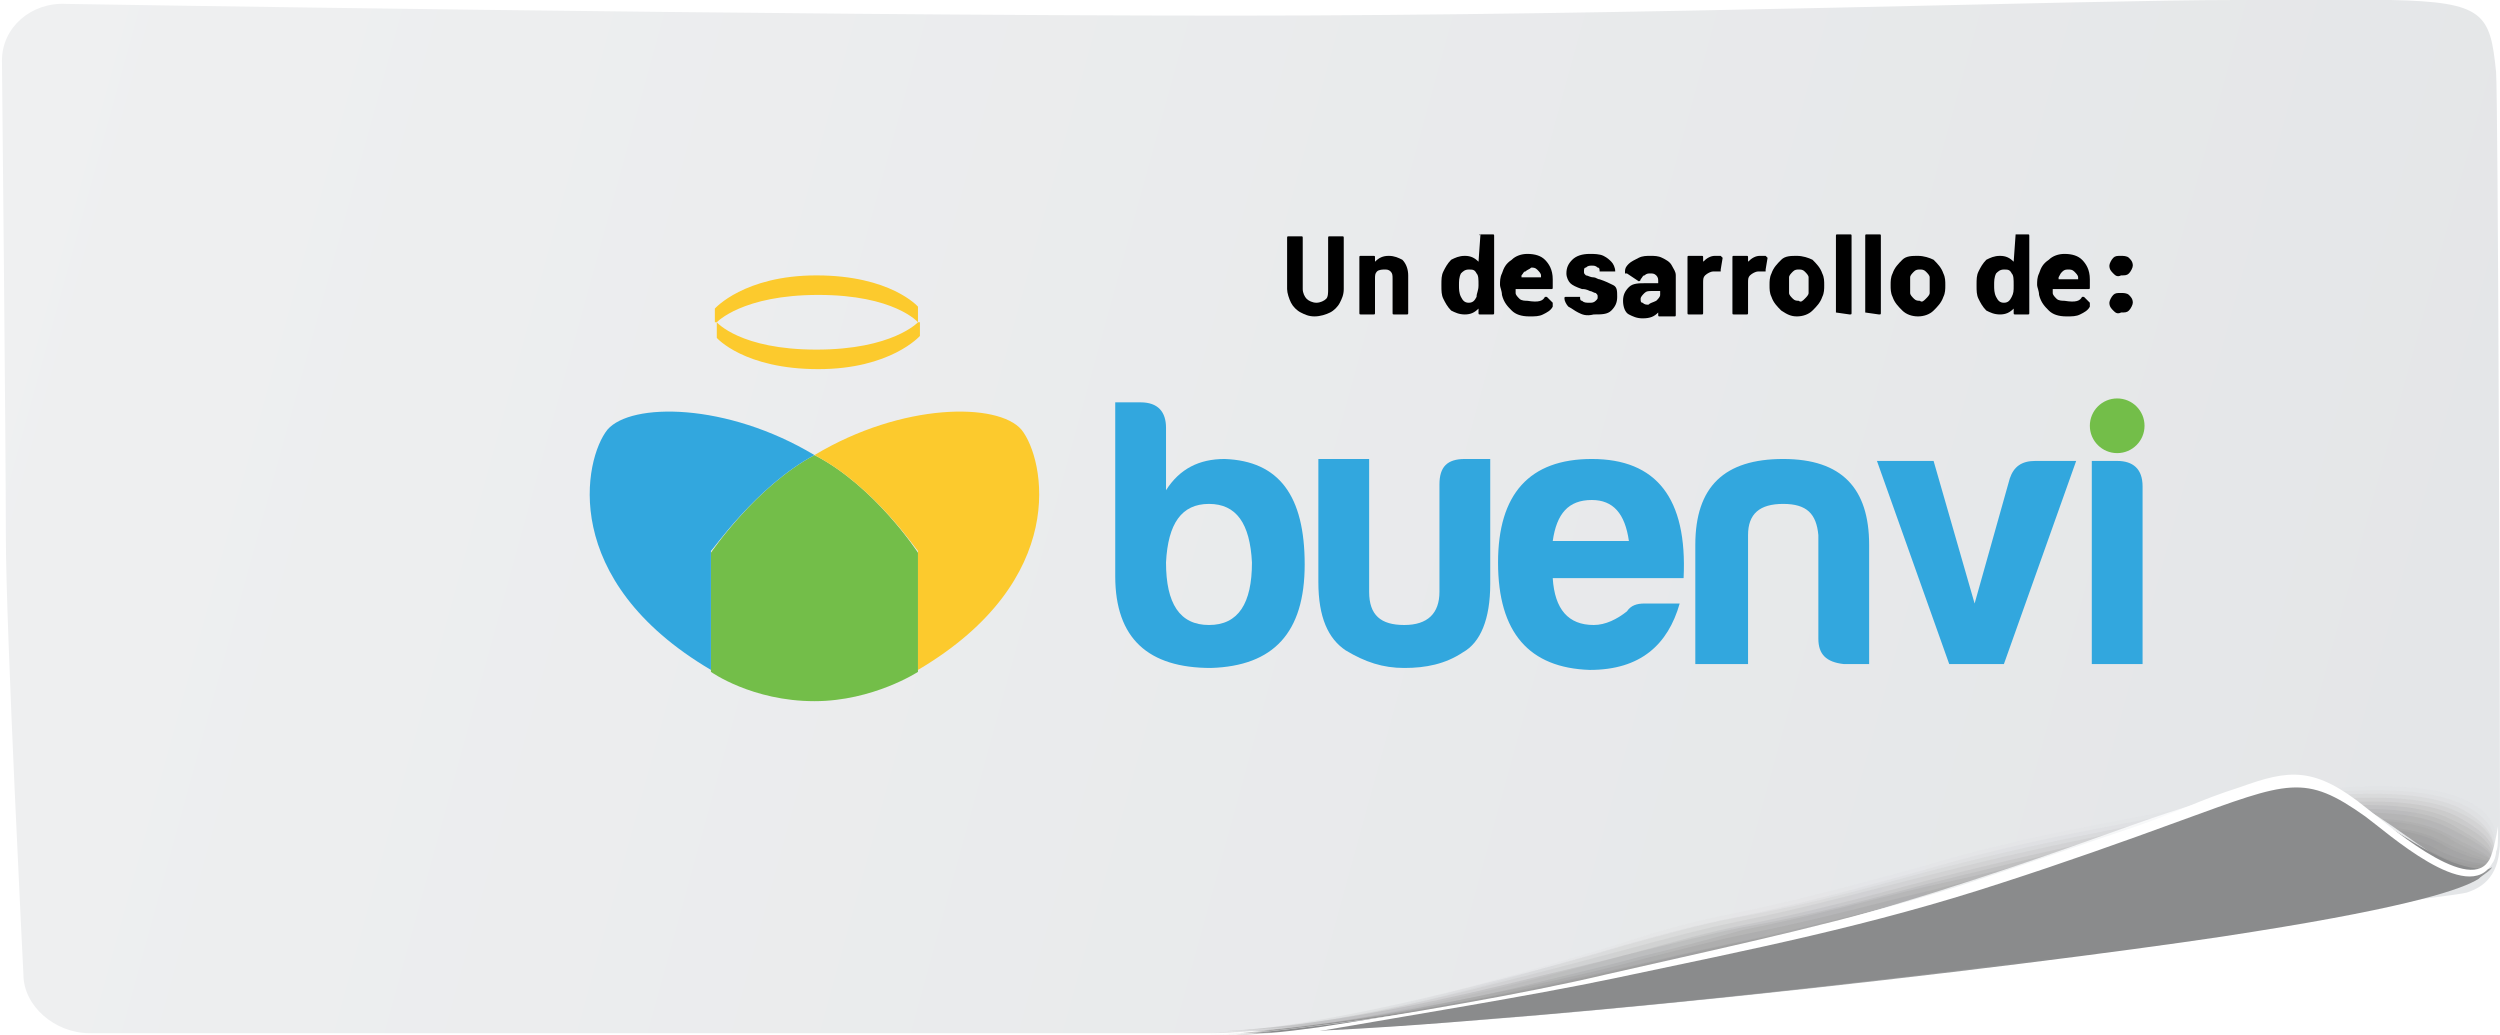 <?xml version="1.0" encoding="utf-8"?>
<!-- Generator: Adobe Illustrator 25.4.1, SVG Export Plug-In . SVG Version: 6.00 Build 0)  -->
<svg version="1.1" id="Capa_1" xmlns="http://www.w3.org/2000/svg" xmlns:xlink="http://www.w3.org/1999/xlink" x="0px" y="0px"
	 viewBox="0 0 128 53" style="enable-background:new 0 0 128 53;" xml:space="preserve">
<style type="text/css">
	.st0{fill:#F45197;}
	.st1{fill:#F32735;}
	.st2{fill:#D50057;}
	.st3{fill:#FF6B00;}
	.st4{fill:#B8BE14;}
	.st5{fill:#789C4A;}
	.st6{fill:#5F6638;}
	.st7{fill:#D41C59;}
	.st8{fill:none;stroke:#D41C59;stroke-width:3;stroke-miterlimit:10;}
	.st9{fill:none;stroke:#D41C59;stroke-width:2;stroke-miterlimit:10;}
	.st10{fill:url(#SVGID_1_);}
	.st11{opacity:0;fill:#CBCBCC;}
	.st12{opacity:6.250000e-02;fill:url(#SVGID_00000141446712533113569340000013315968103721964703_);}
	.st13{opacity:0.125;fill:url(#SVGID_00000145037123799006276420000012717495869778513845_);}
	.st14{opacity:0.188;fill:url(#SVGID_00000098210978681520730140000002192245549910487185_);}
	.st15{opacity:0.25;fill:url(#SVGID_00000134952511177653100980000008937975711881567123_);}
	.st16{opacity:0.312;fill:url(#SVGID_00000136379487347627807460000000997057492005189800_);}
	.st17{opacity:0.375;fill:url(#SVGID_00000020387510090099342460000010052663887779652785_);}
	.st18{opacity:0.438;fill:url(#SVGID_00000087401303021528077920000001628259410004702389_);}
	.st19{opacity:0.5;fill:url(#SVGID_00000029037910874604517580000017894499570563143582_);}
	.st20{opacity:0.562;fill:url(#SVGID_00000124868511414077882900000007577983410243494290_);}
	.st21{opacity:0.625;fill:url(#SVGID_00000132071674355716738360000007359226240336053915_);}
	.st22{opacity:0.688;fill:url(#SVGID_00000021839935396590569680000007855707814012959417_);}
	.st23{opacity:0.75;fill:url(#SVGID_00000160897624153680478200000006361642323170957193_);}
	.st24{opacity:0.812;fill:url(#SVGID_00000178163102658229575760000011583107081268016564_);}
	.st25{opacity:0.875;fill:url(#SVGID_00000078749302041195635900000003516321899645137550_);}
	.st26{opacity:0.938;fill:url(#SVGID_00000019656998371779119680000009914354488772959896_);}
	.st27{fill:url(#SVGID_00000001665878423357226630000000435962526103058341_);}
	.st28{fill:url(#SVGID_00000118383527692506372320000001675824113106257299_);}
	.st29{filter:url(#Adobe_OpacityMaskFilter);}
	.st30{filter:url(#Adobe_OpacityMaskFilter_00000147906981708300053650000005944948859531300278_);}
	
		.st31{mask:url(#SVGID_00000128477129398342615130000010265995113065283463_);fill:url(#SVGID_00000008848362624932638130000002330324209301591992_);}
	.st32{fill:url(#SVGID_00000091007347419703337540000014373450902024520618_);}
	.st33{fill:#FFFFFF;}
	.st34{fill:#73BE49;}
	.st35{fill:#32A7DE;}
	.st36{fill:#FCCA2D;}
</style>
<g>
	<g>
		<linearGradient id="SVGID_1_" gradientUnits="userSpaceOnUse" x1="148.548" y1="49.623" x2="-1.77" y2="8.367">
			<stop  offset="0" style="stop-color:#E2E4E6"/>
			<stop  offset="1" style="stop-color:#EFF0F1"/>
		</linearGradient>
		<path class="st10" d="M126.3,45.7c-0.7,0.3-58.9,7.1-62.7,7.1c-0.1,0-0.8,0.1-1.6,0.1c-7.5,0-57.4,0-57.4,0c-1.8,0-3.4-1.4-3.4-3
			c0,0-0.9-17.8-0.9-22.4S0.1,3.1,0.1,3.1c0-1.7,1.5-3,3.3-2.9c0,0,36.3,0.6,59.7,0.6c20.7,0,43.5-0.8,51.4-0.8c2.9,0,6-0.1,7.9,0
			c4.8,0.1,5.1,0.7,5.4,3.7C127.9,5,128,35.5,128,43C128,44.8,127.2,45.4,126.3,45.7z"/>
		<g>
			<path class="st11" d="M107.5,41.9c-8.2,1.5-11.9,3.3-19.1,4.6c-3,0.6-7.5,2.1-12.3,3.5c-4.9,1.4-10.1,2.7-14.8,2.9
				c0.5,0,1.7-0.1,3.4-0.1c5.8-0.5,17.9-2,29-3.4c11.2-1.4,21.4-2.6,23.4-2.8c3.4-0.2,6.6-0.9,9-1.4c1.2-0.3,1.6-1,1.8-1.7
				C128.9,37.7,114.8,40.6,107.5,41.9z"/>
			
				<linearGradient id="SVGID_00000034786216216395120090000002044442607272925314_" gradientUnits="userSpaceOnUse" x1="-3.528" y1="45.738" x2="64.753" y2="45.738" gradientTransform="matrix(0.952 3.703750e-02 -0.104 0.978 70.437 0.846)">
				<stop  offset="0" style="stop-color:#C6C6C7"/>
				<stop  offset="1" style="stop-color:#C8C8C9"/>
			</linearGradient>
			<path style="opacity:6.250000e-02;fill:url(#SVGID_00000034786216216395120090000002044442607272925314_);" d="M127.8,43.6
				c0.2-1.2-0.4-2.1-1.5-2.6c-3.6-1.8-13.1,0.1-18.8,1.2c-3.7,0.7-6.6,1.4-9.2,2.2c-3,0.8-5.8,1.6-9.7,2.4c-1.6,0.3-3.5,0.8-5.6,1.5
				c-2,0.6-4.3,1.3-6.6,1.9c-4.8,1.4-10,2.6-14.8,2.8c0.5,0,1.7-0.1,3.3-0.1c4.1-0.4,11.3-1.2,19-2.1c3.2-0.4,6.5-0.8,9.7-1.2
				c11-1.4,21.2-2.6,23.2-2.8c3.5-0.2,6.7-0.9,9.1-1.4c0.1,0,0.3-0.1,0.4-0.1C127.2,44.8,127.6,44.2,127.8,43.6z"/>
			
				<linearGradient id="SVGID_00000012440530954574973820000005402902673671863942_" gradientUnits="userSpaceOnUse" x1="-73.846" y1="50.373" x2="-4.345" y2="50.373" gradientTransform="matrix(0.904 7.407500e-02 -0.208 0.955 140.875 1.692)">
				<stop  offset="0" style="stop-color:#C0C0C1"/>
				<stop  offset="1" style="stop-color:#C5C5C6"/>
			</linearGradient>
			<path style="opacity:0.125;fill:url(#SVGID_00000012440530954574973820000005402902673671863942_);" d="M127.7,43.6
				c0.2-1.1-0.5-1.9-1.6-2.4c-3.6-1.8-12.8,0.1-18.6,1.2c-3.7,0.7-6.5,1.4-9.2,2.2c-2.9,0.8-5.7,1.6-9.6,2.4
				c-1.6,0.3-3.5,0.8-5.6,1.4c-2,0.6-4.2,1.2-6.6,1.9c-4.7,1.3-9.9,2.5-14.7,2.7c0.5,0,1.7-0.1,3.3-0.1c4.1-0.4,11.2-1.2,18.9-2.1
				c3.2-0.4,6.5-0.8,9.7-1.2c10.9-1.4,20.9-2.6,23-2.8c3.6-0.2,6.9-0.9,9.2-1.4c0.1,0,0.3-0.1,0.4-0.1
				C127.1,44.9,127.5,44.3,127.7,43.6z"/>
			
				<linearGradient id="SVGID_00000044157029584110940980000000996551589403250846_" gradientUnits="userSpaceOnUse" x1="-148.32" y1="61.307" x2="-78.237" y2="61.307" gradientTransform="matrix(0.855 0.111 -0.312 0.933 211.312 2.538)">
				<stop  offset="0" style="stop-color:#BBBBBC"/>
				<stop  offset="1" style="stop-color:#C2C2C2"/>
			</linearGradient>
			<path style="opacity:0.188;fill:url(#SVGID_00000044157029584110940980000000996551589403250846_);" d="M127.7,43.7
				c0.1-1-0.6-1.7-1.7-2.3c-3.6-1.8-12.5,0-18.5,1.2c-3.6,0.7-6.4,1.4-9.1,2.1c-2.9,0.8-5.7,1.6-9.6,2.3c-1.6,0.3-3.4,0.8-5.6,1.4
				c-2,0.6-4.2,1.2-6.6,1.8c-4.7,1.2-9.9,2.4-14.6,2.7c0.5,0,1.7-0.1,3.3-0.2c4-0.4,11.1-1.1,18.7-2.1c3.2-0.4,6.4-0.8,9.6-1.2
				c10.8-1.4,20.7-2.6,22.8-2.8c3.7-0.2,7-0.9,9.3-1.4c0.1,0,0.3-0.1,0.4-0.1C127,44.9,127.5,44.3,127.7,43.7z"/>
			
				<linearGradient id="SVGID_00000128459183844102841820000008075069164417334413_" gradientUnits="userSpaceOnUse" x1="-224.904" y1="79.222" x2="-155.007" y2="79.222" gradientTransform="matrix(0.807 0.148 -0.416 0.911 281.749 3.384)">
				<stop  offset="0" style="stop-color:#B5B5B6"/>
				<stop  offset="1" style="stop-color:#BFBFBF"/>
			</linearGradient>
			<path style="opacity:0.25;fill:url(#SVGID_00000128459183844102841820000008075069164417334413_);" d="M127.7,43.7
				c0.1-0.9-0.7-1.6-1.8-2.1c-3.5-1.8-12.3,0-18.4,1.2c-3.5,0.7-6.4,1.4-9.1,2.1c-2.8,0.7-5.6,1.5-9.5,2.3c-1.5,0.3-3.4,0.8-5.6,1.4
				c-1.9,0.5-4.1,1.1-6.5,1.7c-4.6,1.2-9.8,2.3-14.5,2.6c0.5,0,1.7-0.1,3.2-0.2c4-0.3,11-1.1,18.5-2c3.1-0.4,6.3-0.8,9.5-1.2
				c10.7-1.4,20.5-2.6,22.6-2.8c3.7-0.3,7.1-0.9,9.4-1.4c0.1,0,0.3-0.1,0.4-0.1C126.9,44.9,127.4,44.4,127.7,43.7z"/>
			
				<linearGradient id="SVGID_00000041279733181058505810000012934379449289191083_" gradientUnits="userSpaceOnUse" x1="-300.952" y1="104.414" x2="-232.102" y2="104.414" gradientTransform="matrix(0.759 0.185 -0.52 0.888 352.187 4.23)">
				<stop  offset="0" style="stop-color:#B0B0B1"/>
				<stop  offset="1" style="stop-color:#BBBBBC"/>
			</linearGradient>
			<path style="opacity:0.312;fill:url(#SVGID_00000041279733181058505810000012934379449289191083_);" d="M127.7,43.8
				c0-0.8-0.8-1.4-1.9-2c-3.5-1.8-12,0-18.2,1.2c-3.4,0.7-6.3,1.4-9,2.1c-2.7,0.7-5.5,1.5-9.5,2.3c-1.5,0.3-3.4,0.8-5.5,1.4
				c-1.9,0.5-4.1,1.1-6.5,1.7c-4.6,1.1-9.7,2.2-14.4,2.5c0.5,0,1.7-0.1,3.2-0.2c4-0.3,10.9-1.1,18.4-2c3.1-0.4,6.3-0.8,9.4-1.2
				c10.6-1.3,20.3-2.6,22.4-2.8c3.8-0.3,7.3-0.9,9.6-1.4c0.1,0,0.3-0.1,0.4-0.1C126.8,45,127.4,44.4,127.7,43.8z"/>
			
				<linearGradient id="SVGID_00000045609646896380206670000016751990656505621173_" gradientUnits="userSpaceOnUse" x1="-373.426" y1="136.651" x2="-306.536" y2="136.651" gradientTransform="matrix(0.711 0.222 -0.624 0.866 422.624 5.076)">
				<stop  offset="0" style="stop-color:#AAAAAB"/>
				<stop  offset="1" style="stop-color:#B8B8B9"/>
			</linearGradient>
			<path style="opacity:0.375;fill:url(#SVGID_00000045609646896380206670000016751990656505621173_);" d="M127.6,43.8
				c0-0.7-0.9-1.3-2-1.8c-3.4-1.8-11.8-0.1-18.1,1.2c-3.4,0.7-6.2,1.4-9,2.1c-2.7,0.7-5.4,1.5-9.4,2.2c-1.5,0.3-3.4,0.8-5.5,1.3
				c-1.9,0.5-4.1,1-6.5,1.6c-4.5,1.1-9.6,2.1-14.4,2.4c0.5,0,1.7-0.1,3.2-0.2c4-0.3,10.9-1,18.2-2c3.1-0.4,6.2-0.8,9.3-1.2
				c10.5-1.3,20.1-2.6,22.2-2.8c3.9-0.3,7.4-0.9,9.7-1.4c0.1,0,0.3-0.1,0.4-0.1C126.7,45,127.3,44.5,127.6,43.8z"/>
			
				<linearGradient id="SVGID_00000066504156917716922060000017190838949458803854_" gradientUnits="userSpaceOnUse" x1="-439.224" y1="175.12" x2="-375.19" y2="175.12" gradientTransform="matrix(0.663 0.259 -0.728 0.844 493.061 5.922)">
				<stop  offset="0" style="stop-color:#A5A5A6"/>
				<stop  offset="1" style="stop-color:#B5B5B6"/>
			</linearGradient>
			<path style="opacity:0.438;fill:url(#SVGID_00000066504156917716922060000017190838949458803854_);" d="M127.6,43.9
				c0-0.5-1.1-1.1-2.1-1.7c-3.4-1.8-11.5-0.1-18,1.2c-3.3,0.7-6.1,1.4-8.9,2c-2.6,0.6-5.3,1.4-9.3,2.2C87.8,48,86,48.5,83.9,49
				c-1.8,0.5-4,1-6.4,1.6c-4.4,1-9.5,2-14.3,2.4c0.6,0,1.7-0.1,3.1-0.2c4-0.3,10.8-1,18.1-1.9c3-0.4,6.2-0.8,9.2-1.2
				c10.4-1.3,19.8-2.6,22-2.8c4-0.3,7.5-0.8,9.8-1.4c0.1,0,0.3-0.1,0.4-0.1C126.6,45,127.3,44.6,127.6,43.9z"/>
			
				<linearGradient id="SVGID_00000069356137760757531760000003848877020871206805_" gradientUnits="userSpaceOnUse" x1="-495.584" y1="218.467" x2="-435.214" y2="218.467" gradientTransform="matrix(0.614 0.296 -0.832 0.821 563.499 6.768)">
				<stop  offset="0" style="stop-color:#A0A0A0"/>
				<stop  offset="1" style="stop-color:#B2B2B3"/>
			</linearGradient>
			<path style="opacity:0.5;fill:url(#SVGID_00000069356137760757531760000003848877020871206805_);" d="M127.6,43.9
				c-0.1-0.4-1.2-1-2.2-1.5c-3.4-1.8-11.3-0.2-17.8,1.2c-3.2,0.7-6.1,1.3-8.8,2c-2.6,0.6-5.3,1.4-9.3,2.2c-1.5,0.3-3.4,0.8-5.4,1.3
				c-1.8,0.5-4,1-6.4,1.5c-4.4,0.9-9.4,1.9-14.2,2.3c0.6,0,1.7-0.1,3.1-0.2c4-0.3,10.7-1,17.9-1.9c3-0.4,6.1-0.8,9.2-1.2
				c10.2-1.3,19.6-2.6,21.8-2.8c4.1-0.3,7.7-0.8,9.9-1.4c0.1,0,0.3-0.1,0.4-0.1C126.5,45.1,127.2,44.6,127.6,43.9z"/>
			
				<linearGradient id="SVGID_00000037666351754045547000000017574422494714430100_" gradientUnits="userSpaceOnUse" x1="-540.449" y1="264.908" x2="-484.402" y2="264.908" gradientTransform="matrix(0.566 0.333 -0.936 0.799 633.936 7.614)">
				<stop  offset="0" style="stop-color:#9A9A9B"/>
				<stop  offset="1" style="stop-color:#AFAFAF"/>
			</linearGradient>
			<path style="opacity:0.562;fill:url(#SVGID_00000037666351754045547000000017574422494714430100_);" d="M127.5,44
				c-0.1-0.3-1.3-0.8-2.2-1.3c-3.3-1.8-11-0.2-17.7,1.2c-3.2,0.7-6,1.3-8.8,2c-2.5,0.6-5.2,1.3-9.2,2.2c-1.5,0.3-3.3,0.7-5.4,1.2
				c-1.8,0.4-4,0.9-6.4,1.4c-4.3,0.9-9.3,1.8-14.1,2.2c0.6,0,1.7-0.1,3.1-0.2c4-0.3,10.6-1,17.7-1.8c3-0.4,6.1-0.8,9.1-1.2
				c10.1-1.3,19.4-2.6,21.6-2.8c4.2-0.3,7.8-0.8,10.1-1.4c0.2,0,0.3-0.1,0.4-0.1C126.4,45.1,127.2,44.7,127.5,44z"/>
			
				<linearGradient id="SVGID_00000034799238931563736120000009664554115214726311_" gradientUnits="userSpaceOnUse" x1="-572.717" y1="312.504" x2="-521.454" y2="312.504" gradientTransform="matrix(0.518 0.37 -1.041 0.777 704.373 8.46)">
				<stop  offset="0" style="stop-color:#959595"/>
				<stop  offset="1" style="stop-color:#ACACAC"/>
			</linearGradient>
			<path style="opacity:0.625;fill:url(#SVGID_00000034799238931563736120000009664554115214726311_);" d="M127.5,44
				c-0.2-0.2-1.4-0.6-2.3-1.2c-3.3-1.8-10.8-0.2-17.6,1.2c-3.1,0.7-5.9,1.3-8.7,2c-2.4,0.6-5.1,1.3-9.1,2.1
				c-1.5,0.3-3.3,0.7-5.4,1.2c-1.7,0.4-3.9,0.9-6.3,1.4c-4.2,0.8-9.2,1.7-14,2.1c0.6,0,1.7-0.1,3-0.2c3.9-0.3,10.5-0.9,17.6-1.8
				c3-0.4,6-0.8,9-1.2c10-1.3,19.2-2.6,21.4-2.8c4.3-0.4,7.9-0.8,10.2-1.4c0.2,0,0.3-0.1,0.4-0.1C126.3,45.2,127.1,44.7,127.5,44z"
				/>
			
				<linearGradient id="SVGID_00000178896426426345107630000017981200923280750271_" gradientUnits="userSpaceOnUse" x1="-592.29" y1="359.498" x2="-546.062" y2="359.498" gradientTransform="matrix(0.47 0.407 -1.145 0.754 774.811 9.306)">
				<stop  offset="0" style="stop-color:#8F8F90"/>
				<stop  offset="1" style="stop-color:#A9A9A9"/>
			</linearGradient>
			<path style="opacity:0.688;fill:url(#SVGID_00000178896426426345107630000017981200923280750271_);" d="M127.5,44.1
				c-0.2-0.1-1.5-0.5-2.4-1c-3.3-1.8-10.5-0.3-17.5,1.2c-3,0.6-5.8,1.3-8.7,2c-2.4,0.5-5,1.3-9.1,2.1c-1.5,0.3-3.3,0.7-5.3,1.2
				c-1.7,0.4-3.9,0.8-6.3,1.3c-4.2,0.8-9.1,1.6-14,2c0.6,0,1.7-0.1,3-0.2c3.9-0.3,10.4-0.9,17.4-1.8c2.9-0.4,6-0.8,8.9-1.2
				c9.9-1.3,18.9-2.6,21.2-2.8c4.3-0.4,8-0.8,10.3-1.4c0.2,0,0.3-0.1,0.4-0.1C126.2,45.2,127.1,44.8,127.5,44.1z"/>
			
				<linearGradient id="SVGID_00000127733404583265522010000011893063199032634045_" gradientUnits="userSpaceOnUse" x1="-599.952" y1="404.376" x2="-558.812" y2="404.376" gradientTransform="matrix(0.421 0.444 -1.249 0.732 845.248 10.153)">
				<stop  offset="0" style="stop-color:#8A8A8A"/>
				<stop  offset="1" style="stop-color:#A5A5A6"/>
			</linearGradient>
			<path style="opacity:0.75;fill:url(#SVGID_00000127733404583265522010000011893063199032634045_);" d="M127.5,44.1
				c-0.2,0-1.6-0.3-2.5-0.9c-3.2-1.8-10.3-0.3-17.3,1.2c-2.9,0.6-5.8,1.3-8.6,1.9c-2.3,0.5-4.9,1.2-9,2.1c-1.5,0.3-3.3,0.7-5.3,1.2
				c-1.7,0.4-3.8,0.8-6.3,1.2c-4.1,0.7-9,1.5-13.9,2c0.6,0,1.7-0.1,3-0.2c3.9-0.3,10.4-0.9,17.3-1.7c2.9-0.4,5.9-0.8,8.8-1.2
				c9.8-1.3,18.7-2.6,20.9-2.8c4.4-0.4,8.2-0.8,10.4-1.4c0.2,0,0.3-0.1,0.4-0.1C126.1,45.2,127,44.8,127.5,44.1z"/>
			
				<linearGradient id="SVGID_00000074439592081156259300000002116022837168458419_" gradientUnits="userSpaceOnUse" x1="-597.128" y1="445.991" x2="-560.955" y2="445.991" gradientTransform="matrix(0.373 0.481 -1.353 0.71 915.685 10.999)">
				<stop  offset="0" style="stop-color:#848485"/>
				<stop  offset="1" style="stop-color:#A2A2A3"/>
			</linearGradient>
			<path style="opacity:0.812;fill:url(#SVGID_00000074439592081156259300000002116022837168458419_);" d="M127.4,44.2
				c-0.3,0.1-1.7-0.2-2.6-0.7c-3.2-1.8-10-0.4-17.2,1.2c-2.9,0.6-5.7,1.3-8.5,1.9c-2.2,0.5-4.8,1.2-9,2.1c-1.5,0.3-3.3,0.7-5.3,1.1
				c-1.7,0.4-3.8,0.7-6.2,1.2c-4.1,0.7-8.9,1.4-13.8,1.9c0.6,0,1.7-0.1,2.9-0.2c3.9-0.3,10.3-0.8,17.1-1.7c2.9-0.4,5.8-0.8,8.7-1.1
				c9.7-1.3,18.5-2.6,20.7-2.8c4.5-0.4,8.3-0.8,10.6-1.4c0.2,0,0.3-0.1,0.4-0.1C126,45.3,127,44.9,127.4,44.2z"/>
			
				<linearGradient id="SVGID_00000096057932738538640460000005347539497042843038_" gradientUnits="userSpaceOnUse" x1="-585.598" y1="483.612" x2="-554.143" y2="483.612" gradientTransform="matrix(0.325 0.518 -1.457 0.687 986.122 11.845)">
				<stop  offset="0" style="stop-color:#7F7F7F"/>
				<stop  offset="1" style="stop-color:#9F9F9F"/>
			</linearGradient>
			<path style="opacity:0.875;fill:url(#SVGID_00000096057932738538640460000005347539497042843038_);" d="M127.4,44.2
				c-0.3,0.2-1.8,0-2.7-0.5c-3.1-1.8-9.8-0.4-17.1,1.2c-2.8,0.6-5.6,1.3-8.5,1.9c-2.2,0.5-4.8,1.2-8.9,2C88.7,49.2,87,49.5,85,50
				c-1.6,0.3-3.7,0.7-6.2,1.1c-4,0.6-8.8,1.3-13.7,1.8c0.7,0,1.7-0.1,2.9-0.2c3.9-0.3,10.2-0.8,16.9-1.7c2.9-0.4,5.8-0.7,8.7-1.1
				c9.6-1.3,18.3-2.6,20.5-2.8c4.6-0.4,8.4-0.8,10.7-1.4c0.2,0,0.3-0.1,0.4-0.1C125.9,45.3,126.9,44.9,127.4,44.2z"/>
			
				<linearGradient id="SVGID_00000112618218382880805550000015151839303678153116_" gradientUnits="userSpaceOnUse" x1="-567.241" y1="516.893" x2="-540.166" y2="516.893" gradientTransform="matrix(0.277 0.556 -1.561 0.665 1056.56 12.691)">
				<stop  offset="0" style="stop-color:#79797A"/>
				<stop  offset="1" style="stop-color:#9C9C9C"/>
			</linearGradient>
			<path style="opacity:0.938;fill:url(#SVGID_00000112618218382880805550000015151839303678153116_);" d="M127.4,44.3
				c-0.4,0.4-1.9,0.2-2.8-0.4c-3.1-1.9-9.5-0.5-16.9,1.2c-2.7,0.6-5.5,1.3-8.4,1.9c-2.1,0.4-4.7,1.1-8.8,2c-1.5,0.3-3.2,0.7-5.2,1.1
				c-1.6,0.3-3.7,0.7-6.2,1c-3.9,0.6-8.7,1.2-13.6,1.7c0.7,0,1.7-0.1,2.9-0.2c3.9-0.3,10.1-0.8,16.8-1.6c2.8-0.4,5.7-0.7,8.6-1.1
				c9.4-1.3,18.1-2.6,20.3-2.8c4.7-0.4,8.6-0.8,10.8-1.4c0.2,0,0.3-0.1,0.5-0.1C125.8,45.3,126.9,45,127.4,44.3z"/>
			
				<linearGradient id="SVGID_00000129888376835092568110000014499301065230061746_" gradientUnits="userSpaceOnUse" x1="-543.846" y1="545.798" x2="-520.763" y2="545.798" gradientTransform="matrix(0.229 0.593 -1.665 0.642 1126.997 13.537)">
				<stop  offset="0" style="stop-color:#747474"/>
				<stop  offset="1" style="stop-color:#999999"/>
			</linearGradient>
			<path style="fill:url(#SVGID_00000129888376835092568110000014499301065230061746_);" d="M127.4,44.3c-0.4,0.5-2,0.3-2.9-0.2
				c-4.1-2.5-14,0.8-25.2,3.1c-2.8,0.6-6.5,1.6-13.9,3c-4,0.8-11.6,1.7-19.7,2.6c2.9-0.2,10.8-0.7,19.5-1.8
				c12.1-1.5,25.6-3.7,28.6-4c5.1-0.5,9.3-0.8,11.4-1.5C125.7,45.4,126.8,45.1,127.4,44.3z"/>
		</g>
		
			<linearGradient id="SVGID_00000149369418285631784520000008035889730897125288_" gradientUnits="userSpaceOnUse" x1="123.712" y1="34.311" x2="124.676" y2="41.646" gradientTransform="matrix(0.999 -5.460000e-02 5.460000e-02 0.999 -30.633 15.995)">
			<stop  offset="0" style="stop-color:#EFF0F1"/>
			<stop  offset="0.161" style="stop-color:#F9FAFB"/>
			<stop  offset="0.408" style="stop-color:#EAECED"/>
			<stop  offset="0.584" style="stop-color:#E7E9EB"/>
			<stop  offset="0.655" style="stop-color:#DFE1E3"/>
			<stop  offset="0.767" style="stop-color:#C9CBCD"/>
			<stop  offset="0.905" style="stop-color:#A6A8A9"/>
			<stop  offset="1" style="stop-color:#8A8B8C"/>
		</linearGradient>
		<path style="fill:url(#SVGID_00000149369418285631784520000008035889730897125288_);" d="M64,52.9c13.5-1.4,25.6-4.1,37.2-7.9
			c9.2-3,11.6-4.5,16.3-4.7c4-0.2,7.7,5.4,10.1,4.1c-0.1,0.2-0.5,0.4-0.7,0.6c-0.8,0.5-3.3,1.4-11.5,2.7
			C108.1,48.9,79.4,52.5,64,52.9z"/>
		<g>
			<defs>
				<filter id="Adobe_OpacityMaskFilter" filterUnits="userSpaceOnUse" x="64.1" y="40.2" width="63.3" height="12.7">
					<feFlood  style="flood-color:white;flood-opacity:1" result="back"/>
					<feBlend  in="SourceGraphic" in2="back" mode="normal"/>
				</filter>
			</defs>
			
				<mask maskUnits="userSpaceOnUse" x="64.1" y="40.2" width="63.3" height="12.7" id="SVGID_00000182508431935231413700000012288350204788140958_">
				<g class="st29">
					<defs>
						
							<filter id="Adobe_OpacityMaskFilter_00000171719596444800118090000010546292565350540418_" filterUnits="userSpaceOnUse" x="64.1" y="40.2" width="63.3" height="12.7">
							<feFlood  style="flood-color:white;flood-opacity:1" result="back"/>
							<feBlend  in="SourceGraphic" in2="back" mode="normal"/>
						</filter>
					</defs>
					
						<mask maskUnits="userSpaceOnUse" x="64.1" y="40.2" width="63.3" height="12.7" id="SVGID_00000182508431935231413700000012288350204788140958_">
					</mask>
					
						<linearGradient id="SVGID_00000079480936135150599600000005727400821068523927_" gradientUnits="userSpaceOnUse" x1="124.222" y1="34.322" x2="124.474" y2="42.681" gradientTransform="matrix(0.999 -5.460000e-02 5.460000e-02 0.999 -30.633 15.995)">
						<stop  offset="0.497" style="stop-color:#000000"/>
						<stop  offset="0.66" style="stop-color:#000000"/>
						<stop  offset="0.694" style="stop-color:#1E1E1E"/>
						<stop  offset="0.808" style="stop-color:#7D7D7D"/>
						<stop  offset="0.9" style="stop-color:#C3C3C3"/>
						<stop  offset="0.967" style="stop-color:#EEEEEE"/>
						<stop  offset="1" style="stop-color:#FFFFFF"/>
					</linearGradient>
					
						<path style="mask:url(#SVGID_00000182508431935231413700000012288350204788140958_);fill:url(#SVGID_00000079480936135150599600000005727400821068523927_);" d="
						M64.1,52.9c13.5-1.4,26.3-4.2,37.9-8c13.3-4.3,13.3-4.7,15.6-4.8c2.7,0,6.6,4.5,9.8,4.4c-0.3,0.3-1.5,1.3-11.9,3.1
						c-5.5,0.9-24.2,3.4-39.5,4.6C71.3,52.6,67.7,52.8,64.1,52.9z"/>
				</g>
			</mask>
			
				<linearGradient id="SVGID_00000176006069610626922900000016683364364665644178_" gradientUnits="userSpaceOnUse" x1="124.222" y1="34.322" x2="124.474" y2="42.681" gradientTransform="matrix(0.999 -5.460000e-02 5.460000e-02 0.999 -30.633 15.995)">
				<stop  offset="0.497" style="stop-color:#8A8B8C"/>
				<stop  offset="0.66" style="stop-color:#8A8B8C"/>
				<stop  offset="1" style="stop-color:#8A8B8C"/>
			</linearGradient>
			<path style="fill:url(#SVGID_00000176006069610626922900000016683364364665644178_);" d="M64.1,52.9c13.5-1.4,26.3-4.2,37.9-8
				c13.3-4.3,13.3-4.7,15.6-4.8c2.7,0,6.6,4.5,9.8,4.4c-0.3,0.3-1.5,1.3-11.9,3.1c-5.5,0.9-24.2,3.4-39.5,4.6
				C71.3,52.6,67.7,52.8,64.1,52.9z"/>
		</g>
		<g>
			<path class="st33" d="M82.6,50.1c7.1-1.5,13.2-2.7,19.9-4.9c3.1-1,6.2-2.1,9.2-3.2c5.5-2,6.3-2.4,9.4-0.2
				c1.1,0.8,5.3,4.6,6.5,2.4c0.1-0.1,0.2-0.4,0.2-0.6c0.1-0.2,0.1-0.5,0.1-1.3c-0.2,1.2-0.4,1.7-0.5,1.8c-1.1,1.7-5.4-2.1-6.2-2.7
				c-2.7-2.2-4-2-6.5-1.1c-2.2,0.7-3,1.2-5.3,2c-2.4,0.8-6.4,2.2-9.2,3.1c-5.8,1.8-10.5,2.8-18,4.5c-4.2,1-10.2,2-14.7,2.7
				c-1.4,0.2-4.2,0.5-6,0.6c2,0,4.5-0.2,6-0.4C72.1,52,78.3,51,82.6,50.1z"/>
		</g>
	</g>
	<g>
		<circle class="st34" cx="108.4" cy="21.8" r="1.4"/>
		<g>
			<g>
				<path class="st35" d="M59.7,25.1c0.7-1.1,1.7-1.6,3-1.6c2.8,0.1,4.1,1.9,4.1,5.4c0,3.5-1.6,5.2-4.8,5.3c-3.2,0-4.9-1.5-4.9-4.7
					v-8.9h1.3c0.9,0,1.3,0.5,1.3,1.3V25.1z M59.7,28.8c0,2.1,0.7,3.2,2.2,3.2c1.5,0,2.2-1.1,2.2-3.2c-0.1-2-0.8-3-2.2-3
					S59.8,26.8,59.7,28.8z"/>
				<path class="st35" d="M76.3,29.9c0,1.8-0.5,3-1.4,3.5C74,34,73,34.2,71.9,34.2c-1.1,0-2-0.3-3-0.9c-0.9-0.6-1.4-1.7-1.4-3.5
					v-6.3h2.6v6.8c0,1.2,0.6,1.7,1.8,1.7c1.2,0,1.8-0.6,1.8-1.7v-5.5c0-0.9,0.4-1.3,1.3-1.3h1.3V29.9z"/>
				<path class="st35" d="M81.4,34.3c-3.1-0.1-4.7-1.9-4.7-5.5c0-3.5,1.6-5.3,4.8-5.3c3.3,0,4.9,2,4.7,6.1h-6.7
					c0.1,1.6,0.8,2.4,2.1,2.4c0.6,0,1.2-0.3,1.7-0.7c0.2-0.3,0.5-0.4,0.9-0.4H86C85.4,33,84,34.3,81.4,34.3z M79.5,27.7h3.9
					c-0.2-1.4-0.8-2.1-1.9-2.1C80.3,25.6,79.7,26.3,79.5,27.7z"/>
				<path class="st35" d="M94.4,34c-0.9-0.1-1.3-0.5-1.3-1.3v-5.3c-0.1-1.1-0.6-1.6-1.8-1.6s-1.8,0.5-1.8,1.6V34h-2.7v-6.1
					c0-3,1.5-4.4,4.5-4.4c3,0,4.4,1.5,4.4,4.4V34H94.4z"/>
				<path class="st35" d="M106.3,23.6L102.6,34h-2.8l-3.7-10.4h2.9l2.1,7.3l1.8-6.4c0.2-0.6,0.6-0.9,1.3-0.9H106.3z"/>
				<path class="st35" d="M108.4,23.6c0.8,0,1.3,0.4,1.3,1.3V34h-2.6V23.6H108.4z"/>
			</g>
			<g>
				<path class="st34" d="M41.7,23.3c-3,1.6-5.3,5-5.3,5v6.1c0,0,2.1,1.5,5.3,1.5c3,0,5.3-1.5,5.3-1.5v-6.1
					C47,28.3,44.8,24.9,41.7,23.3z"/>
				<path class="st36" d="M41.7,23.3c4.5-2.7,9.4-2.7,10.6-1.3c1.2,1.5,2.5,7.7-5.3,12.3v-6.1C47,28.3,44.8,24.9,41.7,23.3z"/>
				<path class="st35" d="M41.7,23.3c-4.5-2.7-9.4-2.7-10.6-1.3c-1.2,1.5-2.5,7.7,5.3,12.3v-6.1C36.4,28.3,38.7,24.9,41.7,23.3z"/>
				<path class="st36" d="M36.7,16.5c0,0,1.3-1.4,5.2-1.4s5.1,1.4,5.1,1.4v-0.8c0,0-1.4-1.6-5.2-1.6c-3.7,0-5.2,1.7-5.2,1.7V16.5z"
					/>
				<path class="st36" d="M47,16.5c0,0-1.3,1.4-5.2,1.4s-5.1-1.4-5.1-1.4v0.8c0,0,1.4,1.6,5.2,1.6c3.7,0,5.2-1.7,5.2-1.7V16.5z"/>
			</g>
		</g>
	</g>
	<g>
		<path d="M66.6,16c-0.2-0.1-0.4-0.3-0.5-0.5c-0.1-0.2-0.2-0.5-0.2-0.7v-2.6c0-0.1,0-0.1,0.1-0.1h0.6c0.1,0,0.1,0,0.1,0.1v2.6
			c0,0.2,0.1,0.4,0.2,0.5s0.3,0.2,0.5,0.2c0.2,0,0.4-0.1,0.5-0.2S68,15,68,14.8v-2.6c0-0.1,0-0.1,0.1-0.1h0.6c0.1,0,0.1,0,0.1,0.1
			v2.6c0,0.3-0.1,0.5-0.2,0.7c-0.1,0.2-0.3,0.4-0.5,0.5c-0.2,0.1-0.5,0.2-0.8,0.2C67,16.2,66.8,16.1,66.6,16z"/>
		<path d="M71.8,13.3c0.2,0.2,0.3,0.5,0.3,0.8V16c0,0.1,0,0.1-0.1,0.1h-0.6c-0.1,0-0.1,0-0.1-0.1v-1.7c0-0.2,0-0.3-0.1-0.4
			c-0.1-0.1-0.2-0.1-0.3-0.1c-0.1,0-0.3,0-0.4,0.1c-0.1,0.1-0.1,0.2-0.1,0.4V16c0,0.1,0,0.1-0.1,0.1h-0.6c-0.1,0-0.1,0-0.1-0.1v-2.8
			c0-0.1,0-0.1,0.1-0.1h0.6c0.1,0,0.1,0,0.1,0.1v0.2c0,0,0,0,0,0c0,0,0,0,0,0c0.2-0.2,0.4-0.3,0.7-0.3S71.6,13.2,71.8,13.3z"/>
		<path d="M75.8,12h0.6c0.1,0,0.1,0,0.1,0.1V16c0,0.1,0,0.1-0.1,0.1h-0.6c-0.1,0-0.1,0-0.1-0.1v-0.2c0,0,0,0,0,0c0,0,0,0,0,0
			c-0.2,0.2-0.4,0.3-0.7,0.3c-0.3,0-0.5-0.1-0.7-0.2c-0.2-0.2-0.3-0.4-0.4-0.6c-0.1-0.2-0.1-0.4-0.1-0.7c0-0.3,0-0.5,0.1-0.7
			c0.1-0.2,0.2-0.4,0.4-0.6c0.2-0.1,0.4-0.2,0.7-0.2c0.3,0,0.5,0.1,0.7,0.3c0,0,0,0,0,0c0,0,0,0,0,0L75.8,12
			C75.7,12.1,75.7,12,75.8,12z M75.7,14.6c0-0.3,0-0.5-0.1-0.6c-0.1-0.2-0.2-0.2-0.4-0.2c-0.2,0-0.3,0.1-0.4,0.2
			c-0.1,0.2-0.1,0.4-0.1,0.6c0,0.2,0,0.4,0.1,0.6c0.1,0.2,0.2,0.3,0.4,0.3c0.2,0,0.3-0.1,0.4-0.3C75.6,15,75.7,14.9,75.7,14.6z"/>
		<path d="M79.1,15.2C79.2,15.2,79.2,15.2,79.1,15.2c0.1,0,0.1,0,0.1,0l0.3,0.3c0,0,0,0,0,0.1c0,0,0,0.1,0,0.1
			c-0.1,0.2-0.3,0.3-0.5,0.4c-0.2,0.1-0.4,0.1-0.7,0.1c-0.4,0-0.7-0.1-0.9-0.3c-0.2-0.2-0.4-0.4-0.5-0.8c0-0.2-0.1-0.4-0.1-0.5
			c0-0.2,0-0.4,0.1-0.6c0.1-0.3,0.2-0.5,0.5-0.7c0.2-0.2,0.5-0.3,0.8-0.3c0.4,0,0.7,0.1,0.9,0.3c0.2,0.2,0.4,0.5,0.4,1
			c0,0.1,0,0.3,0,0.4c0,0.1,0,0.1-0.1,0.1h-1.8c0,0,0,0,0,0c0,0.1,0,0.1,0,0.2c0,0.1,0.1,0.2,0.2,0.3c0.1,0.1,0.3,0.1,0.4,0.1
			C78.8,15.5,79,15.4,79.1,15.2z M78.1,13.9C78,13.9,78,14,77.9,14.1c0,0.1,0,0.1,0,0.1c0,0,0,0,0,0h1c0,0,0,0,0,0c0,0,0-0.1,0-0.1
			c0-0.1-0.1-0.2-0.2-0.3c-0.1-0.1-0.2-0.1-0.3-0.1C78.3,13.8,78.2,13.8,78.1,13.9z"/>
		<path d="M80.8,16c-0.2-0.1-0.3-0.2-0.5-0.3c-0.1-0.1-0.2-0.3-0.2-0.4v0c0-0.1,0-0.1,0.1-0.1h0.6c0.1,0,0.1,0,0.1,0v0
			c0,0.1,0,0.2,0.1,0.2c0.1,0.1,0.2,0.1,0.4,0.1c0.1,0,0.2,0,0.3-0.1c0.1-0.1,0.1-0.1,0.1-0.2c0-0.1,0-0.1-0.1-0.2
			c-0.1,0-0.2-0.1-0.3-0.1c-0.2-0.1-0.3-0.1-0.4-0.1c-0.3-0.1-0.5-0.2-0.6-0.3c-0.1-0.1-0.2-0.3-0.2-0.5c0-0.3,0.1-0.5,0.3-0.7
			c0.2-0.2,0.5-0.3,0.9-0.3c0.2,0,0.5,0,0.7,0.1c0.2,0.1,0.3,0.2,0.4,0.3c0.1,0.1,0.2,0.3,0.2,0.5c0,0,0,0,0,0c0,0,0,0-0.1,0H82
			c-0.1,0-0.1,0-0.1,0v0c0-0.1,0-0.2-0.1-0.2c-0.1-0.1-0.2-0.1-0.3-0.1c-0.1,0-0.2,0-0.3,0.1c-0.1,0-0.1,0.1-0.1,0.2
			c0,0.1,0,0.1,0.1,0.2c0.1,0,0.2,0.1,0.4,0.1c0.1,0,0.2,0.1,0.3,0.1c0.3,0.1,0.5,0.2,0.7,0.3c0.2,0.1,0.2,0.3,0.2,0.6
			c0,0.3-0.1,0.5-0.3,0.7c-0.2,0.2-0.5,0.2-0.9,0.2C81.2,16.2,81,16.1,80.8,16z"/>
		<path d="M85.1,13.2c0.2,0.1,0.4,0.2,0.5,0.4c0.1,0.2,0.2,0.3,0.2,0.5v2c0,0.1,0,0.1-0.1,0.1H85c-0.1,0-0.1,0-0.1-0.1v-0.1
			c0,0,0,0,0,0c0,0,0,0,0,0c-0.2,0.2-0.4,0.3-0.8,0.3c-0.3,0-0.5-0.1-0.7-0.2c-0.2-0.1-0.3-0.4-0.3-0.7c0-0.3,0.1-0.5,0.3-0.7
			c0.2-0.2,0.5-0.2,0.9-0.2h0.6c0,0,0,0,0,0v-0.1c0-0.1,0-0.2-0.1-0.3c-0.1-0.1-0.2-0.1-0.3-0.1c-0.1,0-0.2,0-0.3,0.1
			c-0.1,0-0.1,0.1-0.2,0.2c0,0.1-0.1,0.1-0.1,0.1L83.3,14c0,0-0.1,0-0.1,0c0,0,0,0,0-0.1c0-0.2,0.1-0.3,0.2-0.4
			c0.1-0.1,0.3-0.2,0.5-0.3c0.2-0.1,0.4-0.1,0.6-0.1C84.7,13.1,84.9,13.1,85.1,13.2z M84.8,15.4c0.1-0.1,0.2-0.2,0.2-0.3v-0.2
			c0,0,0,0,0,0h-0.4c-0.2,0-0.3,0-0.4,0.1c-0.1,0.1-0.2,0.2-0.2,0.3c0,0.1,0,0.2,0.1,0.2c0.1,0.1,0.2,0.1,0.3,0.1
			C84.5,15.5,84.6,15.5,84.8,15.4z"/>
		<path d="M88.1,13.1c0,0,0.1,0.1,0.1,0.1l-0.1,0.6c0,0,0,0.1,0,0.1c0,0,0,0-0.1,0c-0.1,0-0.1,0-0.2,0c0,0-0.1,0-0.1,0
			c-0.1,0-0.3,0.1-0.4,0.2c-0.1,0.1-0.1,0.2-0.1,0.4V16c0,0.1,0,0.1-0.1,0.1h-0.6c-0.1,0-0.1,0-0.1-0.1v-2.8c0-0.1,0-0.1,0.1-0.1
			h0.6c0.1,0,0.1,0,0.1,0.1v0.2c0,0,0,0,0,0c0,0,0,0,0,0c0.2-0.2,0.4-0.3,0.6-0.3C88,13.1,88.1,13.1,88.1,13.1z"/>
		<path d="M90.4,13.1c0,0,0.1,0.1,0.1,0.1l-0.1,0.6c0,0,0,0.1,0,0.1c0,0,0,0-0.1,0c-0.1,0-0.1,0-0.2,0c0,0-0.1,0-0.1,0
			c-0.1,0-0.3,0.1-0.4,0.2c-0.1,0.1-0.1,0.2-0.1,0.4V16c0,0.1,0,0.1-0.1,0.1h-0.6c-0.1,0-0.1,0-0.1-0.1v-2.8c0-0.1,0-0.1,0.1-0.1
			h0.6c0.1,0,0.1,0,0.1,0.1v0.2c0,0,0,0,0,0c0,0,0,0,0,0c0.2-0.2,0.4-0.3,0.6-0.3C90.2,13.1,90.3,13.1,90.4,13.1z"/>
		<path d="M91.2,15.9c-0.2-0.2-0.4-0.4-0.5-0.7c-0.1-0.2-0.1-0.4-0.1-0.6c0-0.2,0-0.4,0.1-0.6c0.1-0.3,0.3-0.5,0.5-0.7
			c0.2-0.2,0.5-0.2,0.8-0.2c0.3,0,0.6,0.1,0.8,0.2c0.2,0.2,0.4,0.4,0.5,0.7c0.1,0.2,0.1,0.4,0.1,0.6c0,0.2,0,0.4-0.1,0.6
			c-0.1,0.3-0.3,0.5-0.5,0.7c-0.2,0.2-0.5,0.3-0.8,0.3C91.7,16.2,91.5,16.1,91.2,15.9z M92.4,15.3c0.1-0.1,0.2-0.2,0.2-0.3
			c0-0.1,0-0.2,0-0.4c0-0.2,0-0.3,0-0.4c0-0.1-0.1-0.2-0.2-0.3s-0.2-0.1-0.3-0.1c-0.1,0-0.2,0-0.3,0.1c-0.1,0.1-0.2,0.2-0.2,0.3
			c0,0.1,0,0.3,0,0.4c0,0.2,0,0.3,0,0.4c0,0.1,0.1,0.2,0.2,0.3c0.1,0.1,0.2,0.1,0.3,0.1C92.2,15.5,92.3,15.4,92.4,15.3z"/>
		<path d="M94,16v-3.9c0-0.1,0-0.1,0.1-0.1h0.6c0.1,0,0.1,0,0.1,0.1V16c0,0.1,0,0.1-0.1,0.1L94,16C94,16.1,94,16.1,94,16z"/>
		<path d="M95.5,16v-3.9c0-0.1,0-0.1,0.1-0.1h0.6c0.1,0,0.1,0,0.1,0.1V16c0,0.1,0,0.1-0.1,0.1L95.5,16C95.5,16.1,95.5,16.1,95.5,16z
			"/>
		<path d="M97.4,15.9c-0.2-0.2-0.4-0.4-0.5-0.7c-0.1-0.2-0.1-0.4-0.1-0.6c0-0.2,0-0.4,0.1-0.6c0.1-0.3,0.3-0.5,0.5-0.7
			c0.2-0.2,0.5-0.2,0.8-0.2c0.3,0,0.6,0.1,0.8,0.2c0.2,0.2,0.4,0.4,0.5,0.7c0.1,0.2,0.1,0.4,0.1,0.6c0,0.2,0,0.4-0.1,0.6
			c-0.1,0.3-0.3,0.5-0.5,0.7c-0.2,0.2-0.5,0.3-0.8,0.3C97.9,16.2,97.6,16.1,97.4,15.9z M98.6,15.3c0.1-0.1,0.2-0.2,0.2-0.3
			c0-0.1,0-0.2,0-0.4c0-0.2,0-0.3,0-0.4c0-0.1-0.1-0.2-0.2-0.3c-0.1-0.1-0.2-0.1-0.3-0.1c-0.1,0-0.2,0-0.3,0.1
			c-0.1,0.1-0.2,0.2-0.2,0.3c0,0.1,0,0.3,0,0.4c0,0.2,0,0.3,0,0.4c0,0.1,0.1,0.2,0.2,0.3c0.1,0.1,0.2,0.1,0.3,0.1
			C98.4,15.5,98.5,15.4,98.6,15.3z"/>
		<path d="M103.2,12h0.6c0.1,0,0.1,0,0.1,0.1V16c0,0.1,0,0.1-0.1,0.1h-0.6c-0.1,0-0.1,0-0.1-0.1v-0.2c0,0,0,0,0,0c0,0,0,0,0,0
			c-0.2,0.2-0.4,0.3-0.7,0.3c-0.3,0-0.5-0.1-0.7-0.2c-0.2-0.2-0.3-0.4-0.4-0.6c-0.1-0.2-0.1-0.4-0.1-0.7c0-0.3,0-0.5,0.1-0.7
			c0.1-0.2,0.2-0.4,0.4-0.6c0.2-0.1,0.4-0.2,0.7-0.2c0.3,0,0.5,0.1,0.7,0.3c0,0,0,0,0,0c0,0,0,0,0,0L103.2,12
			C103.1,12.1,103.2,12,103.2,12z M103.1,14.6c0-0.3,0-0.5-0.1-0.6c-0.1-0.2-0.2-0.2-0.4-0.2c-0.2,0-0.3,0.1-0.4,0.2
			c-0.1,0.2-0.1,0.4-0.1,0.6c0,0.2,0,0.4,0.1,0.6c0.1,0.2,0.2,0.3,0.4,0.3c0.2,0,0.3-0.1,0.4-0.3C103.1,15,103.1,14.9,103.1,14.6z"
			/>
		<path d="M106.6,15.2C106.6,15.2,106.7,15.2,106.6,15.2c0.1,0,0.1,0,0.1,0l0.3,0.3c0,0,0,0,0,0.1c0,0,0,0.1,0,0.1
			c-0.1,0.2-0.3,0.3-0.5,0.4c-0.2,0.1-0.4,0.1-0.7,0.1c-0.4,0-0.7-0.1-0.9-0.3c-0.2-0.2-0.4-0.4-0.5-0.8c0-0.2-0.1-0.4-0.1-0.5
			c0-0.2,0-0.4,0.1-0.6c0.1-0.3,0.2-0.5,0.5-0.7c0.2-0.2,0.5-0.3,0.8-0.3c0.4,0,0.7,0.1,0.9,0.3c0.2,0.2,0.4,0.5,0.4,1
			c0,0.1,0,0.3,0,0.4c0,0.1,0,0.1-0.1,0.1h-1.8c0,0,0,0,0,0c0,0.1,0,0.1,0,0.2c0,0.1,0.1,0.2,0.2,0.3c0.1,0.1,0.3,0.1,0.4,0.1
			C106.3,15.5,106.5,15.4,106.6,15.2z M105.6,13.9c-0.1,0.1-0.1,0.1-0.2,0.3c0,0.1,0,0.1,0,0.1c0,0,0,0,0,0h1c0,0,0,0,0,0
			c0,0,0-0.1,0-0.1c0-0.1-0.1-0.2-0.2-0.3c-0.1-0.1-0.2-0.1-0.3-0.1C105.8,13.8,105.7,13.8,105.6,13.9z"/>
		<path d="M108.2,14c-0.1-0.1-0.2-0.2-0.2-0.4c0-0.1,0.1-0.3,0.2-0.4c0.1-0.1,0.2-0.1,0.4-0.1c0.1,0,0.3,0,0.4,0.1s0.2,0.2,0.2,0.4
			c0,0.1-0.1,0.3-0.2,0.4c-0.1,0.1-0.2,0.1-0.4,0.1C108.4,14.2,108.3,14.1,108.2,14z M108.2,15.9c-0.1-0.1-0.2-0.2-0.2-0.4
			c0-0.1,0.1-0.3,0.2-0.4c0.1-0.1,0.2-0.1,0.4-0.1c0.1,0,0.3,0,0.4,0.1c0.1,0.1,0.2,0.2,0.2,0.4c0,0.1-0.1,0.3-0.2,0.4
			c-0.1,0.1-0.2,0.1-0.4,0.1C108.4,16.1,108.3,16,108.2,15.9z"/>
	</g>
</g>
</svg>
